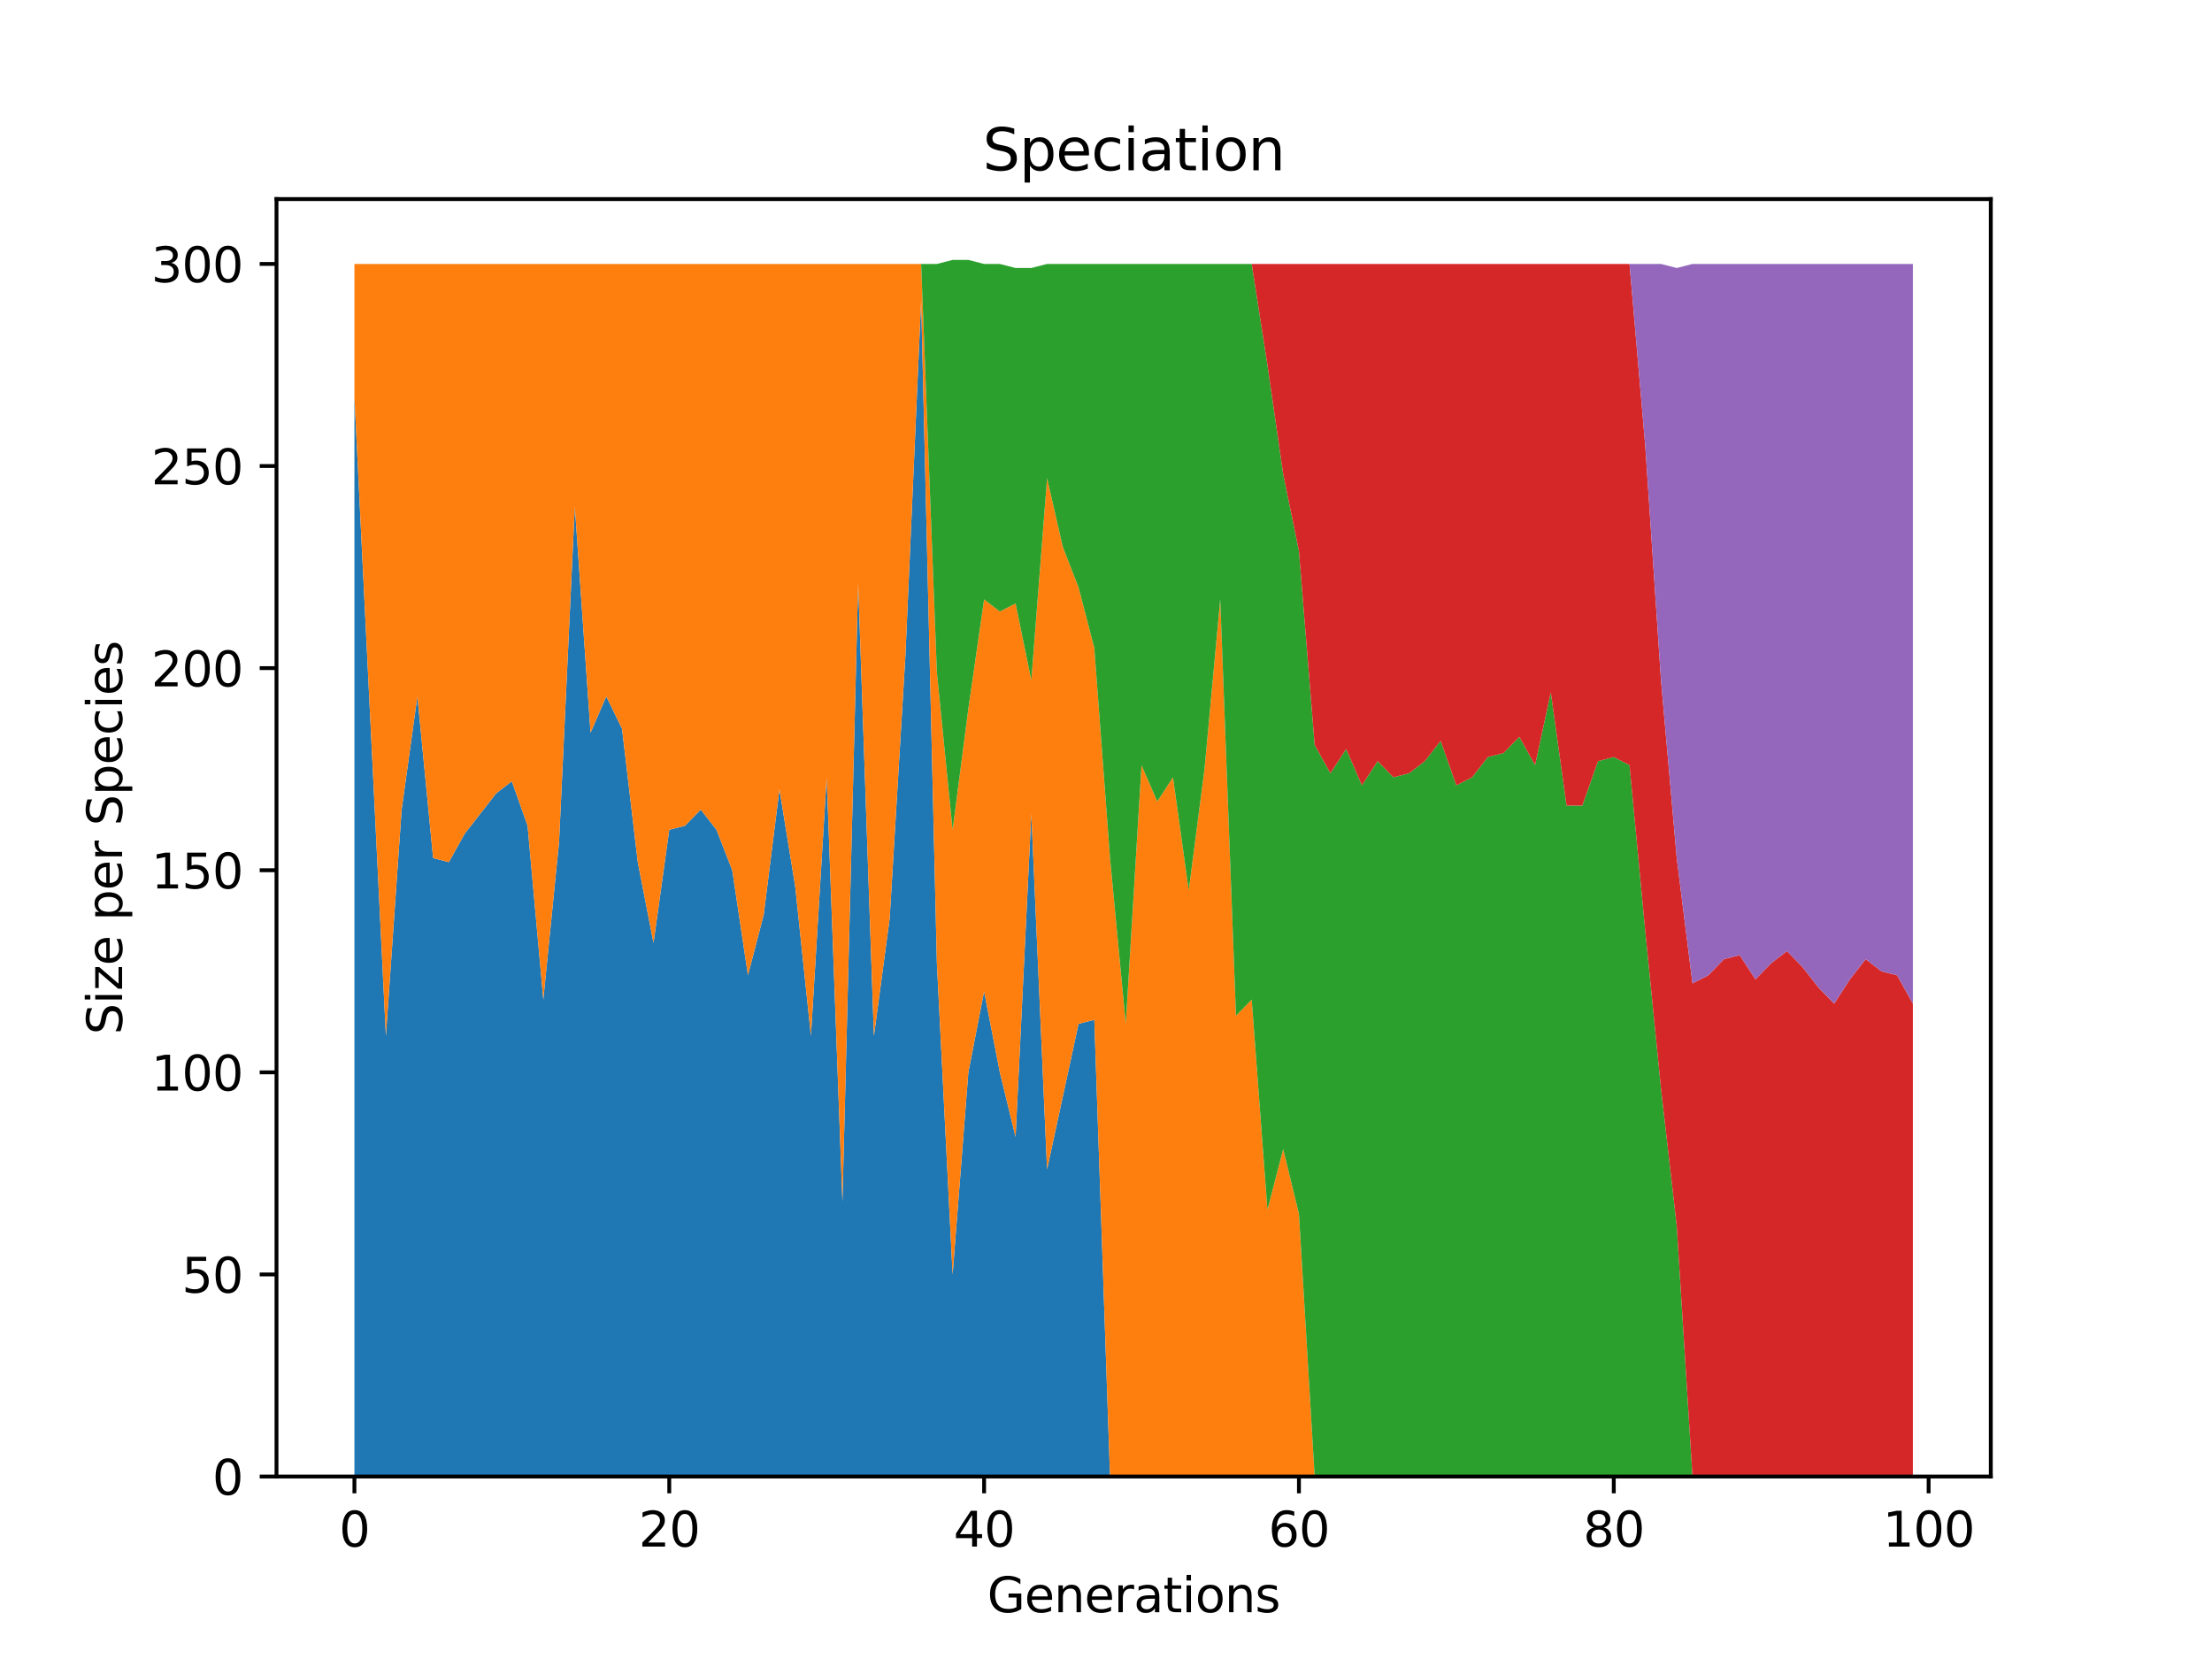 <?xml version="1.0" encoding="utf-8" standalone="no"?>
<!DOCTYPE svg PUBLIC "-//W3C//DTD SVG 1.1//EN"
  "http://www.w3.org/Graphics/SVG/1.1/DTD/svg11.dtd">
<svg xmlns:xlink="http://www.w3.org/1999/xlink" width="460.8pt" height="345.6pt" viewBox="0 0 460.8 345.6" xmlns="http://www.w3.org/2000/svg" version="1.1">
 <defs>
  <style type="text/css">*{stroke-linejoin: round; stroke-linecap: butt}</style>
 </defs>
 <g id="figure_1">
  <g id="patch_1">
   <path d="M 0 345.6 
L 460.8 345.6 
L 460.8 0 
L 0 0 
z
" style="fill: #ffffff"/>
  </g>
  <g id="axes_1">
   <g id="patch_2">
    <path d="M 57.6 307.584 
L 414.72 307.584 
L 414.72 41.472 
L 57.6 41.472 
z
" style="fill: #ffffff"/>
   </g>
   <g id="PolyCollection_1">
    <path d="M 73.833 82.772 
L 73.833 307.584 
L 77.112 307.584 
L 80.391 307.584 
L 83.671 307.584 
L 86.95 307.584 
L 90.229 307.584 
L 93.509 307.584 
L 96.788 307.584 
L 100.067 307.584 
L 103.347 307.584 
L 106.626 307.584 
L 109.905 307.584 
L 113.185 307.584 
L 116.464 307.584 
L 119.743 307.584 
L 123.023 307.584 
L 126.302 307.584 
L 129.581 307.584 
L 132.861 307.584 
L 136.14 307.584 
L 139.42 307.584 
L 142.699 307.584 
L 145.978 307.584 
L 149.258 307.584 
L 152.537 307.584 
L 155.816 307.584 
L 159.096 307.584 
L 162.375 307.584 
L 165.654 307.584 
L 168.934 307.584 
L 172.213 307.584 
L 175.492 307.584 
L 178.772 307.584 
L 182.051 307.584 
L 185.33 307.584 
L 188.61 307.584 
L 191.889 307.584 
L 195.168 307.584 
L 198.448 307.584 
L 201.727 307.584 
L 205.006 307.584 
L 208.286 307.584 
L 211.565 307.584 
L 214.844 307.584 
L 218.124 307.584 
L 221.403 307.584 
L 224.682 307.584 
L 227.962 307.584 
L 231.241 307.584 
L 234.52 307.584 
L 237.8 307.584 
L 241.079 307.584 
L 244.358 307.584 
L 247.638 307.584 
L 250.917 307.584 
L 254.196 307.584 
L 257.476 307.584 
L 260.755 307.584 
L 264.034 307.584 
L 267.314 307.584 
L 270.593 307.584 
L 273.872 307.584 
L 277.152 307.584 
L 280.431 307.584 
L 283.71 307.584 
L 286.99 307.584 
L 290.269 307.584 
L 293.548 307.584 
L 296.828 307.584 
L 300.107 307.584 
L 303.386 307.584 
L 306.666 307.584 
L 309.945 307.584 
L 313.224 307.584 
L 316.504 307.584 
L 319.783 307.584 
L 323.062 307.584 
L 326.342 307.584 
L 329.621 307.584 
L 332.9 307.584 
L 336.18 307.584 
L 339.459 307.584 
L 342.739 307.584 
L 346.018 307.584 
L 349.297 307.584 
L 352.577 307.584 
L 355.856 307.584 
L 359.135 307.584 
L 362.415 307.584 
L 365.694 307.584 
L 368.973 307.584 
L 372.253 307.584 
L 375.532 307.584 
L 378.811 307.584 
L 382.091 307.584 
L 385.37 307.584 
L 388.649 307.584 
L 391.929 307.584 
L 395.208 307.584 
L 398.487 307.584 
L 398.487 307.584 
L 398.487 307.584 
L 395.208 307.584 
L 391.929 307.584 
L 388.649 307.584 
L 385.37 307.584 
L 382.091 307.584 
L 378.811 307.584 
L 375.532 307.584 
L 372.253 307.584 
L 368.973 307.584 
L 365.694 307.584 
L 362.415 307.584 
L 359.135 307.584 
L 355.856 307.584 
L 352.577 307.584 
L 349.297 307.584 
L 346.018 307.584 
L 342.739 307.584 
L 339.459 307.584 
L 336.18 307.584 
L 332.9 307.584 
L 329.621 307.584 
L 326.342 307.584 
L 323.062 307.584 
L 319.783 307.584 
L 316.504 307.584 
L 313.224 307.584 
L 309.945 307.584 
L 306.666 307.584 
L 303.386 307.584 
L 300.107 307.584 
L 296.828 307.584 
L 293.548 307.584 
L 290.269 307.584 
L 286.99 307.584 
L 283.71 307.584 
L 280.431 307.584 
L 277.152 307.584 
L 273.872 307.584 
L 270.593 307.584 
L 267.314 307.584 
L 264.034 307.584 
L 260.755 307.584 
L 257.476 307.584 
L 254.196 307.584 
L 250.917 307.584 
L 247.638 307.584 
L 244.358 307.584 
L 241.079 307.584 
L 237.8 307.584 
L 234.52 307.584 
L 231.241 307.584 
L 227.962 212.439 
L 224.682 213.281 
L 221.403 228.437 
L 218.124 243.593 
L 214.844 169.497 
L 211.565 236.857 
L 208.286 223.385 
L 205.006 206.545 
L 201.727 223.385 
L 198.448 265.484 
L 195.168 200.651 
L 191.889 62.564 
L 188.61 136.659 
L 185.33 191.389 
L 182.051 215.807 
L 178.772 121.503 
L 175.492 250.328 
L 172.213 161.919 
L 168.934 215.807 
L 165.654 184.653 
L 162.375 164.445 
L 159.096 190.547 
L 155.816 203.177 
L 152.537 181.285 
L 149.258 172.865 
L 145.978 168.655 
L 142.699 172.023 
L 139.42 172.865 
L 136.14 196.441 
L 132.861 179.601 
L 129.581 151.815 
L 126.302 145.079 
L 123.023 152.657 
L 119.743 105.506 
L 116.464 175.391 
L 113.185 208.229 
L 109.905 172.023 
L 106.626 162.761 
L 103.347 165.287 
L 100.067 169.497 
L 96.788 173.707 
L 93.509 179.601 
L 90.229 178.759 
L 86.95 145.079 
L 83.671 168.655 
L 80.391 215.807 
L 77.112 149.289 
L 73.833 82.772 
z
" clip-path="url(#p2ee35073f6)" style="fill: #1f77b4"/>
   </g>
   <g id="PolyCollection_2">
    <path d="M 73.833 54.986 
L 73.833 82.772 
L 77.112 149.289 
L 80.391 215.807 
L 83.671 168.655 
L 86.95 145.079 
L 90.229 178.759 
L 93.509 179.601 
L 96.788 173.707 
L 100.067 169.497 
L 103.347 165.287 
L 106.626 162.761 
L 109.905 172.023 
L 113.185 208.229 
L 116.464 175.391 
L 119.743 105.506 
L 123.023 152.657 
L 126.302 145.079 
L 129.581 151.815 
L 132.861 179.601 
L 136.14 196.441 
L 139.42 172.865 
L 142.699 172.023 
L 145.978 168.655 
L 149.258 172.865 
L 152.537 181.285 
L 155.816 203.177 
L 159.096 190.547 
L 162.375 164.445 
L 165.654 184.653 
L 168.934 215.807 
L 172.213 161.919 
L 175.492 250.328 
L 178.772 121.503 
L 182.051 215.807 
L 185.33 191.389 
L 188.61 136.659 
L 191.889 62.564 
L 195.168 200.651 
L 198.448 265.484 
L 201.727 223.385 
L 205.006 206.545 
L 208.286 223.385 
L 211.565 236.857 
L 214.844 169.497 
L 218.124 243.593 
L 221.403 228.437 
L 224.682 213.281 
L 227.962 212.439 
L 231.241 307.584 
L 234.52 307.584 
L 237.8 307.584 
L 241.079 307.584 
L 244.358 307.584 
L 247.638 307.584 
L 250.917 307.584 
L 254.196 307.584 
L 257.476 307.584 
L 260.755 307.584 
L 264.034 307.584 
L 267.314 307.584 
L 270.593 307.584 
L 273.872 307.584 
L 277.152 307.584 
L 280.431 307.584 
L 283.71 307.584 
L 286.99 307.584 
L 290.269 307.584 
L 293.548 307.584 
L 296.828 307.584 
L 300.107 307.584 
L 303.386 307.584 
L 306.666 307.584 
L 309.945 307.584 
L 313.224 307.584 
L 316.504 307.584 
L 319.783 307.584 
L 323.062 307.584 
L 326.342 307.584 
L 329.621 307.584 
L 332.9 307.584 
L 336.18 307.584 
L 339.459 307.584 
L 342.739 307.584 
L 346.018 307.584 
L 349.297 307.584 
L 352.577 307.584 
L 355.856 307.584 
L 359.135 307.584 
L 362.415 307.584 
L 365.694 307.584 
L 368.973 307.584 
L 372.253 307.584 
L 375.532 307.584 
L 378.811 307.584 
L 382.091 307.584 
L 385.37 307.584 
L 388.649 307.584 
L 391.929 307.584 
L 395.208 307.584 
L 398.487 307.584 
L 398.487 307.584 
L 398.487 307.584 
L 395.208 307.584 
L 391.929 307.584 
L 388.649 307.584 
L 385.37 307.584 
L 382.091 307.584 
L 378.811 307.584 
L 375.532 307.584 
L 372.253 307.584 
L 368.973 307.584 
L 365.694 307.584 
L 362.415 307.584 
L 359.135 307.584 
L 355.856 307.584 
L 352.577 307.584 
L 349.297 307.584 
L 346.018 307.584 
L 342.739 307.584 
L 339.459 307.584 
L 336.18 307.584 
L 332.9 307.584 
L 329.621 307.584 
L 326.342 307.584 
L 323.062 307.584 
L 319.783 307.584 
L 316.504 307.584 
L 313.224 307.584 
L 309.945 307.584 
L 306.666 307.584 
L 303.386 307.584 
L 300.107 307.584 
L 296.828 307.584 
L 293.548 307.584 
L 290.269 307.584 
L 286.99 307.584 
L 283.71 307.584 
L 280.431 307.584 
L 277.152 307.584 
L 273.872 307.584 
L 270.593 252.854 
L 267.314 239.383 
L 264.034 252.012 
L 260.755 208.229 
L 257.476 211.597 
L 254.196 124.871 
L 250.917 160.235 
L 247.638 185.495 
L 244.358 161.919 
L 241.079 166.971 
L 237.8 159.393 
L 234.52 213.281 
L 231.241 178.759 
L 227.962 134.975 
L 224.682 122.345 
L 221.403 113.926 
L 218.124 99.612 
L 214.844 141.711 
L 211.565 125.713 
L 208.286 127.397 
L 205.006 124.871 
L 201.727 147.605 
L 198.448 172.865 
L 195.168 140.027 
L 191.889 54.986 
L 188.61 54.986 
L 185.33 54.986 
L 182.051 54.986 
L 178.772 54.986 
L 175.492 54.986 
L 172.213 54.986 
L 168.934 54.986 
L 165.654 54.986 
L 162.375 54.986 
L 159.096 54.986 
L 155.816 54.986 
L 152.537 54.986 
L 149.258 54.986 
L 145.978 54.986 
L 142.699 54.986 
L 139.42 54.986 
L 136.14 54.986 
L 132.861 54.986 
L 129.581 54.986 
L 126.302 54.986 
L 123.023 54.986 
L 119.743 54.986 
L 116.464 54.986 
L 113.185 54.986 
L 109.905 54.986 
L 106.626 54.986 
L 103.347 54.986 
L 100.067 54.986 
L 96.788 54.986 
L 93.509 54.986 
L 90.229 54.986 
L 86.95 54.986 
L 83.671 54.986 
L 80.391 54.986 
L 77.112 54.986 
L 73.833 54.986 
z
" clip-path="url(#p2ee35073f6)" style="fill: #ff7f0e"/>
   </g>
   <g id="PolyCollection_3">
    <path d="M 73.833 54.986 
L 73.833 54.986 
L 77.112 54.986 
L 80.391 54.986 
L 83.671 54.986 
L 86.95 54.986 
L 90.229 54.986 
L 93.509 54.986 
L 96.788 54.986 
L 100.067 54.986 
L 103.347 54.986 
L 106.626 54.986 
L 109.905 54.986 
L 113.185 54.986 
L 116.464 54.986 
L 119.743 54.986 
L 123.023 54.986 
L 126.302 54.986 
L 129.581 54.986 
L 132.861 54.986 
L 136.14 54.986 
L 139.42 54.986 
L 142.699 54.986 
L 145.978 54.986 
L 149.258 54.986 
L 152.537 54.986 
L 155.816 54.986 
L 159.096 54.986 
L 162.375 54.986 
L 165.654 54.986 
L 168.934 54.986 
L 172.213 54.986 
L 175.492 54.986 
L 178.772 54.986 
L 182.051 54.986 
L 185.33 54.986 
L 188.61 54.986 
L 191.889 54.986 
L 195.168 140.027 
L 198.448 172.865 
L 201.727 147.605 
L 205.006 124.871 
L 208.286 127.397 
L 211.565 125.713 
L 214.844 141.711 
L 218.124 99.612 
L 221.403 113.926 
L 224.682 122.345 
L 227.962 134.975 
L 231.241 178.759 
L 234.52 213.281 
L 237.8 159.393 
L 241.079 166.971 
L 244.358 161.919 
L 247.638 185.495 
L 250.917 160.235 
L 254.196 124.871 
L 257.476 211.597 
L 260.755 208.229 
L 264.034 252.012 
L 267.314 239.383 
L 270.593 252.854 
L 273.872 307.584 
L 277.152 307.584 
L 280.431 307.584 
L 283.71 307.584 
L 286.99 307.584 
L 290.269 307.584 
L 293.548 307.584 
L 296.828 307.584 
L 300.107 307.584 
L 303.386 307.584 
L 306.666 307.584 
L 309.945 307.584 
L 313.224 307.584 
L 316.504 307.584 
L 319.783 307.584 
L 323.062 307.584 
L 326.342 307.584 
L 329.621 307.584 
L 332.9 307.584 
L 336.18 307.584 
L 339.459 307.584 
L 342.739 307.584 
L 346.018 307.584 
L 349.297 307.584 
L 352.577 307.584 
L 355.856 307.584 
L 359.135 307.584 
L 362.415 307.584 
L 365.694 307.584 
L 368.973 307.584 
L 372.253 307.584 
L 375.532 307.584 
L 378.811 307.584 
L 382.091 307.584 
L 385.37 307.584 
L 388.649 307.584 
L 391.929 307.584 
L 395.208 307.584 
L 398.487 307.584 
L 398.487 307.584 
L 398.487 307.584 
L 395.208 307.584 
L 391.929 307.584 
L 388.649 307.584 
L 385.37 307.584 
L 382.091 307.584 
L 378.811 307.584 
L 375.532 307.584 
L 372.253 307.584 
L 368.973 307.584 
L 365.694 307.584 
L 362.415 307.584 
L 359.135 307.584 
L 355.856 307.584 
L 352.577 307.584 
L 349.297 255.38 
L 346.018 226.753 
L 342.739 193.915 
L 339.459 159.393 
L 336.18 157.709 
L 332.9 158.551 
L 329.621 167.813 
L 326.342 167.813 
L 323.062 144.237 
L 319.783 159.393 
L 316.504 153.499 
L 313.224 156.867 
L 309.945 157.709 
L 306.666 161.919 
L 303.386 163.603 
L 300.107 154.341 
L 296.828 158.551 
L 293.548 161.077 
L 290.269 161.919 
L 286.99 158.551 
L 283.71 163.603 
L 280.431 156.025 
L 277.152 161.077 
L 273.872 155.183 
L 270.593 114.768 
L 267.314 98.77 
L 264.034 76.036 
L 260.755 54.986 
L 257.476 54.986 
L 254.196 54.986 
L 250.917 54.986 
L 247.638 54.986 
L 244.358 54.986 
L 241.079 54.986 
L 237.8 54.986 
L 234.52 54.986 
L 231.241 54.986 
L 227.962 54.986 
L 224.682 54.986 
L 221.403 54.986 
L 218.124 54.986 
L 214.844 55.828 
L 211.565 55.828 
L 208.286 54.986 
L 205.006 54.986 
L 201.727 54.144 
L 198.448 54.144 
L 195.168 54.986 
L 191.889 54.986 
L 188.61 54.986 
L 185.33 54.986 
L 182.051 54.986 
L 178.772 54.986 
L 175.492 54.986 
L 172.213 54.986 
L 168.934 54.986 
L 165.654 54.986 
L 162.375 54.986 
L 159.096 54.986 
L 155.816 54.986 
L 152.537 54.986 
L 149.258 54.986 
L 145.978 54.986 
L 142.699 54.986 
L 139.42 54.986 
L 136.14 54.986 
L 132.861 54.986 
L 129.581 54.986 
L 126.302 54.986 
L 123.023 54.986 
L 119.743 54.986 
L 116.464 54.986 
L 113.185 54.986 
L 109.905 54.986 
L 106.626 54.986 
L 103.347 54.986 
L 100.067 54.986 
L 96.788 54.986 
L 93.509 54.986 
L 90.229 54.986 
L 86.95 54.986 
L 83.671 54.986 
L 80.391 54.986 
L 77.112 54.986 
L 73.833 54.986 
z
" clip-path="url(#p2ee35073f6)" style="fill: #2ca02c"/>
   </g>
   <g id="PolyCollection_4">
    <path d="M 73.833 54.986 
L 73.833 54.986 
L 77.112 54.986 
L 80.391 54.986 
L 83.671 54.986 
L 86.95 54.986 
L 90.229 54.986 
L 93.509 54.986 
L 96.788 54.986 
L 100.067 54.986 
L 103.347 54.986 
L 106.626 54.986 
L 109.905 54.986 
L 113.185 54.986 
L 116.464 54.986 
L 119.743 54.986 
L 123.023 54.986 
L 126.302 54.986 
L 129.581 54.986 
L 132.861 54.986 
L 136.14 54.986 
L 139.42 54.986 
L 142.699 54.986 
L 145.978 54.986 
L 149.258 54.986 
L 152.537 54.986 
L 155.816 54.986 
L 159.096 54.986 
L 162.375 54.986 
L 165.654 54.986 
L 168.934 54.986 
L 172.213 54.986 
L 175.492 54.986 
L 178.772 54.986 
L 182.051 54.986 
L 185.33 54.986 
L 188.61 54.986 
L 191.889 54.986 
L 195.168 54.986 
L 198.448 54.144 
L 201.727 54.144 
L 205.006 54.986 
L 208.286 54.986 
L 211.565 55.828 
L 214.844 55.828 
L 218.124 54.986 
L 221.403 54.986 
L 224.682 54.986 
L 227.962 54.986 
L 231.241 54.986 
L 234.52 54.986 
L 237.8 54.986 
L 241.079 54.986 
L 244.358 54.986 
L 247.638 54.986 
L 250.917 54.986 
L 254.196 54.986 
L 257.476 54.986 
L 260.755 54.986 
L 264.034 76.036 
L 267.314 98.77 
L 270.593 114.768 
L 273.872 155.183 
L 277.152 161.077 
L 280.431 156.025 
L 283.71 163.603 
L 286.99 158.551 
L 290.269 161.919 
L 293.548 161.077 
L 296.828 158.551 
L 300.107 154.341 
L 303.386 163.603 
L 306.666 161.919 
L 309.945 157.709 
L 313.224 156.867 
L 316.504 153.499 
L 319.783 159.393 
L 323.062 144.237 
L 326.342 167.813 
L 329.621 167.813 
L 332.9 158.551 
L 336.18 157.709 
L 339.459 159.393 
L 342.739 193.915 
L 346.018 226.753 
L 349.297 255.38 
L 352.577 307.584 
L 355.856 307.584 
L 359.135 307.584 
L 362.415 307.584 
L 365.694 307.584 
L 368.973 307.584 
L 372.253 307.584 
L 375.532 307.584 
L 378.811 307.584 
L 382.091 307.584 
L 385.37 307.584 
L 388.649 307.584 
L 391.929 307.584 
L 395.208 307.584 
L 398.487 307.584 
L 398.487 209.071 
L 398.487 209.071 
L 395.208 203.177 
L 391.929 202.335 
L 388.649 199.809 
L 385.37 204.019 
L 382.091 209.071 
L 378.811 205.703 
L 375.532 201.493 
L 372.253 198.125 
L 368.973 200.651 
L 365.694 204.019 
L 362.415 198.967 
L 359.135 199.809 
L 355.856 203.177 
L 352.577 204.861 
L 349.297 178.759 
L 346.018 141.711 
L 342.739 92.876 
L 339.459 54.986 
L 336.18 54.986 
L 332.9 54.986 
L 329.621 54.986 
L 326.342 54.986 
L 323.062 54.986 
L 319.783 54.986 
L 316.504 54.986 
L 313.224 54.986 
L 309.945 54.986 
L 306.666 54.986 
L 303.386 54.986 
L 300.107 54.986 
L 296.828 54.986 
L 293.548 54.986 
L 290.269 54.986 
L 286.99 54.986 
L 283.71 54.986 
L 280.431 54.986 
L 277.152 54.986 
L 273.872 54.986 
L 270.593 54.986 
L 267.314 54.986 
L 264.034 54.986 
L 260.755 54.986 
L 257.476 54.986 
L 254.196 54.986 
L 250.917 54.986 
L 247.638 54.986 
L 244.358 54.986 
L 241.079 54.986 
L 237.8 54.986 
L 234.52 54.986 
L 231.241 54.986 
L 227.962 54.986 
L 224.682 54.986 
L 221.403 54.986 
L 218.124 54.986 
L 214.844 55.828 
L 211.565 55.828 
L 208.286 54.986 
L 205.006 54.986 
L 201.727 54.144 
L 198.448 54.144 
L 195.168 54.986 
L 191.889 54.986 
L 188.61 54.986 
L 185.33 54.986 
L 182.051 54.986 
L 178.772 54.986 
L 175.492 54.986 
L 172.213 54.986 
L 168.934 54.986 
L 165.654 54.986 
L 162.375 54.986 
L 159.096 54.986 
L 155.816 54.986 
L 152.537 54.986 
L 149.258 54.986 
L 145.978 54.986 
L 142.699 54.986 
L 139.42 54.986 
L 136.14 54.986 
L 132.861 54.986 
L 129.581 54.986 
L 126.302 54.986 
L 123.023 54.986 
L 119.743 54.986 
L 116.464 54.986 
L 113.185 54.986 
L 109.905 54.986 
L 106.626 54.986 
L 103.347 54.986 
L 100.067 54.986 
L 96.788 54.986 
L 93.509 54.986 
L 90.229 54.986 
L 86.95 54.986 
L 83.671 54.986 
L 80.391 54.986 
L 77.112 54.986 
L 73.833 54.986 
z
" clip-path="url(#p2ee35073f6)" style="fill: #d62728"/>
   </g>
   <g id="PolyCollection_5">
    <path d="M 73.833 54.986 
L 73.833 54.986 
L 77.112 54.986 
L 80.391 54.986 
L 83.671 54.986 
L 86.95 54.986 
L 90.229 54.986 
L 93.509 54.986 
L 96.788 54.986 
L 100.067 54.986 
L 103.347 54.986 
L 106.626 54.986 
L 109.905 54.986 
L 113.185 54.986 
L 116.464 54.986 
L 119.743 54.986 
L 123.023 54.986 
L 126.302 54.986 
L 129.581 54.986 
L 132.861 54.986 
L 136.14 54.986 
L 139.42 54.986 
L 142.699 54.986 
L 145.978 54.986 
L 149.258 54.986 
L 152.537 54.986 
L 155.816 54.986 
L 159.096 54.986 
L 162.375 54.986 
L 165.654 54.986 
L 168.934 54.986 
L 172.213 54.986 
L 175.492 54.986 
L 178.772 54.986 
L 182.051 54.986 
L 185.33 54.986 
L 188.61 54.986 
L 191.889 54.986 
L 195.168 54.986 
L 198.448 54.144 
L 201.727 54.144 
L 205.006 54.986 
L 208.286 54.986 
L 211.565 55.828 
L 214.844 55.828 
L 218.124 54.986 
L 221.403 54.986 
L 224.682 54.986 
L 227.962 54.986 
L 231.241 54.986 
L 234.52 54.986 
L 237.8 54.986 
L 241.079 54.986 
L 244.358 54.986 
L 247.638 54.986 
L 250.917 54.986 
L 254.196 54.986 
L 257.476 54.986 
L 260.755 54.986 
L 264.034 54.986 
L 267.314 54.986 
L 270.593 54.986 
L 273.872 54.986 
L 277.152 54.986 
L 280.431 54.986 
L 283.71 54.986 
L 286.99 54.986 
L 290.269 54.986 
L 293.548 54.986 
L 296.828 54.986 
L 300.107 54.986 
L 303.386 54.986 
L 306.666 54.986 
L 309.945 54.986 
L 313.224 54.986 
L 316.504 54.986 
L 319.783 54.986 
L 323.062 54.986 
L 326.342 54.986 
L 329.621 54.986 
L 332.9 54.986 
L 336.18 54.986 
L 339.459 54.986 
L 342.739 92.876 
L 346.018 141.711 
L 349.297 178.759 
L 352.577 204.861 
L 355.856 203.177 
L 359.135 199.809 
L 362.415 198.967 
L 365.694 204.019 
L 368.973 200.651 
L 372.253 198.125 
L 375.532 201.493 
L 378.811 205.703 
L 382.091 209.071 
L 385.37 204.019 
L 388.649 199.809 
L 391.929 202.335 
L 395.208 203.177 
L 398.487 209.071 
L 398.487 54.986 
L 398.487 54.986 
L 395.208 54.986 
L 391.929 54.986 
L 388.649 54.986 
L 385.37 54.986 
L 382.091 54.986 
L 378.811 54.986 
L 375.532 54.986 
L 372.253 54.986 
L 368.973 54.986 
L 365.694 54.986 
L 362.415 54.986 
L 359.135 54.986 
L 355.856 54.986 
L 352.577 54.986 
L 349.297 55.828 
L 346.018 54.986 
L 342.739 54.986 
L 339.459 54.986 
L 336.18 54.986 
L 332.9 54.986 
L 329.621 54.986 
L 326.342 54.986 
L 323.062 54.986 
L 319.783 54.986 
L 316.504 54.986 
L 313.224 54.986 
L 309.945 54.986 
L 306.666 54.986 
L 303.386 54.986 
L 300.107 54.986 
L 296.828 54.986 
L 293.548 54.986 
L 290.269 54.986 
L 286.99 54.986 
L 283.71 54.986 
L 280.431 54.986 
L 277.152 54.986 
L 273.872 54.986 
L 270.593 54.986 
L 267.314 54.986 
L 264.034 54.986 
L 260.755 54.986 
L 257.476 54.986 
L 254.196 54.986 
L 250.917 54.986 
L 247.638 54.986 
L 244.358 54.986 
L 241.079 54.986 
L 237.8 54.986 
L 234.52 54.986 
L 231.241 54.986 
L 227.962 54.986 
L 224.682 54.986 
L 221.403 54.986 
L 218.124 54.986 
L 214.844 55.828 
L 211.565 55.828 
L 208.286 54.986 
L 205.006 54.986 
L 201.727 54.144 
L 198.448 54.144 
L 195.168 54.986 
L 191.889 54.986 
L 188.61 54.986 
L 185.33 54.986 
L 182.051 54.986 
L 178.772 54.986 
L 175.492 54.986 
L 172.213 54.986 
L 168.934 54.986 
L 165.654 54.986 
L 162.375 54.986 
L 159.096 54.986 
L 155.816 54.986 
L 152.537 54.986 
L 149.258 54.986 
L 145.978 54.986 
L 142.699 54.986 
L 139.42 54.986 
L 136.14 54.986 
L 132.861 54.986 
L 129.581 54.986 
L 126.302 54.986 
L 123.023 54.986 
L 119.743 54.986 
L 116.464 54.986 
L 113.185 54.986 
L 109.905 54.986 
L 106.626 54.986 
L 103.347 54.986 
L 100.067 54.986 
L 96.788 54.986 
L 93.509 54.986 
L 90.229 54.986 
L 86.95 54.986 
L 83.671 54.986 
L 80.391 54.986 
L 77.112 54.986 
L 73.833 54.986 
z
" clip-path="url(#p2ee35073f6)" style="fill: #9467bd"/>
   </g>
   <g id="matplotlib.axis_1">
    <g id="xtick_1">
     <g id="line2d_1">
      <defs>
       <path id="me65adecdd1" d="M 0 0 
L 0 3.5 
" style="stroke: #000000; stroke-width: 0.8"/>
      </defs>
      <g>
       <use xlink:href="#me65adecdd1" x="73.833" y="307.584" style="stroke: #000000; stroke-width: 0.8"/>
      </g>
     </g>
     <g id="text_1">
      <!-- 0 -->
      <g transform="translate(70.651 322.182)scale(0.1 -0.1)">
       <defs>
        <path id="DejaVuSans-30" d="M 2034 4250 
Q 1547 4250 1301 3770 
Q 1056 3291 1056 2328 
Q 1056 1369 1301 889 
Q 1547 409 2034 409 
Q 2525 409 2770 889 
Q 3016 1369 3016 2328 
Q 3016 3291 2770 3770 
Q 2525 4250 2034 4250 
z
M 2034 4750 
Q 2819 4750 3233 4129 
Q 3647 3509 3647 2328 
Q 3647 1150 3233 529 
Q 2819 -91 2034 -91 
Q 1250 -91 836 529 
Q 422 1150 422 2328 
Q 422 3509 836 4129 
Q 1250 4750 2034 4750 
z
" transform="scale(0.016)"/>
       </defs>
       <use xlink:href="#DejaVuSans-30"/>
      </g>
     </g>
    </g>
    <g id="xtick_2">
     <g id="line2d_2">
      <g>
       <use xlink:href="#me65adecdd1" x="139.42" y="307.584" style="stroke: #000000; stroke-width: 0.8"/>
      </g>
     </g>
     <g id="text_2">
      <!-- 20 -->
      <g transform="translate(133.057 322.182)scale(0.1 -0.1)">
       <defs>
        <path id="DejaVuSans-32" d="M 1228 531 
L 3431 531 
L 3431 0 
L 469 0 
L 469 531 
Q 828 903 1448 1529 
Q 2069 2156 2228 2338 
Q 2531 2678 2651 2914 
Q 2772 3150 2772 3378 
Q 2772 3750 2511 3984 
Q 2250 4219 1831 4219 
Q 1534 4219 1204 4116 
Q 875 4013 500 3803 
L 500 4441 
Q 881 4594 1212 4672 
Q 1544 4750 1819 4750 
Q 2544 4750 2975 4387 
Q 3406 4025 3406 3419 
Q 3406 3131 3298 2873 
Q 3191 2616 2906 2266 
Q 2828 2175 2409 1742 
Q 1991 1309 1228 531 
z
" transform="scale(0.016)"/>
       </defs>
       <use xlink:href="#DejaVuSans-32"/>
       <use xlink:href="#DejaVuSans-30" x="63.623"/>
      </g>
     </g>
    </g>
    <g id="xtick_3">
     <g id="line2d_3">
      <g>
       <use xlink:href="#me65adecdd1" x="205.006" y="307.584" style="stroke: #000000; stroke-width: 0.8"/>
      </g>
     </g>
     <g id="text_3">
      <!-- 40 -->
      <g transform="translate(198.644 322.182)scale(0.1 -0.1)">
       <defs>
        <path id="DejaVuSans-34" d="M 2419 4116 
L 825 1625 
L 2419 1625 
L 2419 4116 
z
M 2253 4666 
L 3047 4666 
L 3047 1625 
L 3713 1625 
L 3713 1100 
L 3047 1100 
L 3047 0 
L 2419 0 
L 2419 1100 
L 313 1100 
L 313 1709 
L 2253 4666 
z
" transform="scale(0.016)"/>
       </defs>
       <use xlink:href="#DejaVuSans-34"/>
       <use xlink:href="#DejaVuSans-30" x="63.623"/>
      </g>
     </g>
    </g>
    <g id="xtick_4">
     <g id="line2d_4">
      <g>
       <use xlink:href="#me65adecdd1" x="270.593" y="307.584" style="stroke: #000000; stroke-width: 0.8"/>
      </g>
     </g>
     <g id="text_4">
      <!-- 60 -->
      <g transform="translate(264.231 322.182)scale(0.1 -0.1)">
       <defs>
        <path id="DejaVuSans-36" d="M 2113 2584 
Q 1688 2584 1439 2293 
Q 1191 2003 1191 1497 
Q 1191 994 1439 701 
Q 1688 409 2113 409 
Q 2538 409 2786 701 
Q 3034 994 3034 1497 
Q 3034 2003 2786 2293 
Q 2538 2584 2113 2584 
z
M 3366 4563 
L 3366 3988 
Q 3128 4100 2886 4159 
Q 2644 4219 2406 4219 
Q 1781 4219 1451 3797 
Q 1122 3375 1075 2522 
Q 1259 2794 1537 2939 
Q 1816 3084 2150 3084 
Q 2853 3084 3261 2657 
Q 3669 2231 3669 1497 
Q 3669 778 3244 343 
Q 2819 -91 2113 -91 
Q 1303 -91 875 529 
Q 447 1150 447 2328 
Q 447 3434 972 4092 
Q 1497 4750 2381 4750 
Q 2619 4750 2861 4703 
Q 3103 4656 3366 4563 
z
" transform="scale(0.016)"/>
       </defs>
       <use xlink:href="#DejaVuSans-36"/>
       <use xlink:href="#DejaVuSans-30" x="63.623"/>
      </g>
     </g>
    </g>
    <g id="xtick_5">
     <g id="line2d_5">
      <g>
       <use xlink:href="#me65adecdd1" x="336.18" y="307.584" style="stroke: #000000; stroke-width: 0.8"/>
      </g>
     </g>
     <g id="text_5">
      <!-- 80 -->
      <g transform="translate(329.817 322.182)scale(0.1 -0.1)">
       <defs>
        <path id="DejaVuSans-38" d="M 2034 2216 
Q 1584 2216 1326 1975 
Q 1069 1734 1069 1313 
Q 1069 891 1326 650 
Q 1584 409 2034 409 
Q 2484 409 2743 651 
Q 3003 894 3003 1313 
Q 3003 1734 2745 1975 
Q 2488 2216 2034 2216 
z
M 1403 2484 
Q 997 2584 770 2862 
Q 544 3141 544 3541 
Q 544 4100 942 4425 
Q 1341 4750 2034 4750 
Q 2731 4750 3128 4425 
Q 3525 4100 3525 3541 
Q 3525 3141 3298 2862 
Q 3072 2584 2669 2484 
Q 3125 2378 3379 2068 
Q 3634 1759 3634 1313 
Q 3634 634 3220 271 
Q 2806 -91 2034 -91 
Q 1263 -91 848 271 
Q 434 634 434 1313 
Q 434 1759 690 2068 
Q 947 2378 1403 2484 
z
M 1172 3481 
Q 1172 3119 1398 2916 
Q 1625 2713 2034 2713 
Q 2441 2713 2670 2916 
Q 2900 3119 2900 3481 
Q 2900 3844 2670 4047 
Q 2441 4250 2034 4250 
Q 1625 4250 1398 4047 
Q 1172 3844 1172 3481 
z
" transform="scale(0.016)"/>
       </defs>
       <use xlink:href="#DejaVuSans-38"/>
       <use xlink:href="#DejaVuSans-30" x="63.623"/>
      </g>
     </g>
    </g>
    <g id="xtick_6">
     <g id="line2d_6">
      <g>
       <use xlink:href="#me65adecdd1" x="401.767" y="307.584" style="stroke: #000000; stroke-width: 0.8"/>
      </g>
     </g>
     <g id="text_6">
      <!-- 100 -->
      <g transform="translate(392.223 322.182)scale(0.1 -0.1)">
       <defs>
        <path id="DejaVuSans-31" d="M 794 531 
L 1825 531 
L 1825 4091 
L 703 3866 
L 703 4441 
L 1819 4666 
L 2450 4666 
L 2450 531 
L 3481 531 
L 3481 0 
L 794 0 
L 794 531 
z
" transform="scale(0.016)"/>
       </defs>
       <use xlink:href="#DejaVuSans-31"/>
       <use xlink:href="#DejaVuSans-30" x="63.623"/>
       <use xlink:href="#DejaVuSans-30" x="127.246"/>
      </g>
     </g>
    </g>
    <g id="text_7">
     <!-- Generations -->
     <g transform="translate(205.662 335.861)scale(0.1 -0.1)">
      <defs>
       <path id="DejaVuSans-47" d="M 3809 666 
L 3809 1919 
L 2778 1919 
L 2778 2438 
L 4434 2438 
L 4434 434 
Q 4069 175 3628 42 
Q 3188 -91 2688 -91 
Q 1594 -91 976 548 
Q 359 1188 359 2328 
Q 359 3472 976 4111 
Q 1594 4750 2688 4750 
Q 3144 4750 3555 4637 
Q 3966 4525 4313 4306 
L 4313 3634 
Q 3963 3931 3569 4081 
Q 3175 4231 2741 4231 
Q 1884 4231 1454 3753 
Q 1025 3275 1025 2328 
Q 1025 1384 1454 906 
Q 1884 428 2741 428 
Q 3075 428 3337 486 
Q 3600 544 3809 666 
z
" transform="scale(0.016)"/>
       <path id="DejaVuSans-65" d="M 3597 1894 
L 3597 1613 
L 953 1613 
Q 991 1019 1311 708 
Q 1631 397 2203 397 
Q 2534 397 2845 478 
Q 3156 559 3463 722 
L 3463 178 
Q 3153 47 2828 -22 
Q 2503 -91 2169 -91 
Q 1331 -91 842 396 
Q 353 884 353 1716 
Q 353 2575 817 3079 
Q 1281 3584 2069 3584 
Q 2775 3584 3186 3129 
Q 3597 2675 3597 1894 
z
M 3022 2063 
Q 3016 2534 2758 2815 
Q 2500 3097 2075 3097 
Q 1594 3097 1305 2825 
Q 1016 2553 972 2059 
L 3022 2063 
z
" transform="scale(0.016)"/>
       <path id="DejaVuSans-6e" d="M 3513 2113 
L 3513 0 
L 2938 0 
L 2938 2094 
Q 2938 2591 2744 2837 
Q 2550 3084 2163 3084 
Q 1697 3084 1428 2787 
Q 1159 2491 1159 1978 
L 1159 0 
L 581 0 
L 581 3500 
L 1159 3500 
L 1159 2956 
Q 1366 3272 1645 3428 
Q 1925 3584 2291 3584 
Q 2894 3584 3203 3211 
Q 3513 2838 3513 2113 
z
" transform="scale(0.016)"/>
       <path id="DejaVuSans-72" d="M 2631 2963 
Q 2534 3019 2420 3045 
Q 2306 3072 2169 3072 
Q 1681 3072 1420 2755 
Q 1159 2438 1159 1844 
L 1159 0 
L 581 0 
L 581 3500 
L 1159 3500 
L 1159 2956 
Q 1341 3275 1631 3429 
Q 1922 3584 2338 3584 
Q 2397 3584 2469 3576 
Q 2541 3569 2628 3553 
L 2631 2963 
z
" transform="scale(0.016)"/>
       <path id="DejaVuSans-61" d="M 2194 1759 
Q 1497 1759 1228 1600 
Q 959 1441 959 1056 
Q 959 750 1161 570 
Q 1363 391 1709 391 
Q 2188 391 2477 730 
Q 2766 1069 2766 1631 
L 2766 1759 
L 2194 1759 
z
M 3341 1997 
L 3341 0 
L 2766 0 
L 2766 531 
Q 2569 213 2275 61 
Q 1981 -91 1556 -91 
Q 1019 -91 701 211 
Q 384 513 384 1019 
Q 384 1609 779 1909 
Q 1175 2209 1959 2209 
L 2766 2209 
L 2766 2266 
Q 2766 2663 2505 2880 
Q 2244 3097 1772 3097 
Q 1472 3097 1187 3025 
Q 903 2953 641 2809 
L 641 3341 
Q 956 3463 1253 3523 
Q 1550 3584 1831 3584 
Q 2591 3584 2966 3190 
Q 3341 2797 3341 1997 
z
" transform="scale(0.016)"/>
       <path id="DejaVuSans-74" d="M 1172 4494 
L 1172 3500 
L 2356 3500 
L 2356 3053 
L 1172 3053 
L 1172 1153 
Q 1172 725 1289 603 
Q 1406 481 1766 481 
L 2356 481 
L 2356 0 
L 1766 0 
Q 1100 0 847 248 
Q 594 497 594 1153 
L 594 3053 
L 172 3053 
L 172 3500 
L 594 3500 
L 594 4494 
L 1172 4494 
z
" transform="scale(0.016)"/>
       <path id="DejaVuSans-69" d="M 603 3500 
L 1178 3500 
L 1178 0 
L 603 0 
L 603 3500 
z
M 603 4863 
L 1178 4863 
L 1178 4134 
L 603 4134 
L 603 4863 
z
" transform="scale(0.016)"/>
       <path id="DejaVuSans-6f" d="M 1959 3097 
Q 1497 3097 1228 2736 
Q 959 2375 959 1747 
Q 959 1119 1226 758 
Q 1494 397 1959 397 
Q 2419 397 2687 759 
Q 2956 1122 2956 1747 
Q 2956 2369 2687 2733 
Q 2419 3097 1959 3097 
z
M 1959 3584 
Q 2709 3584 3137 3096 
Q 3566 2609 3566 1747 
Q 3566 888 3137 398 
Q 2709 -91 1959 -91 
Q 1206 -91 779 398 
Q 353 888 353 1747 
Q 353 2609 779 3096 
Q 1206 3584 1959 3584 
z
" transform="scale(0.016)"/>
       <path id="DejaVuSans-73" d="M 2834 3397 
L 2834 2853 
Q 2591 2978 2328 3040 
Q 2066 3103 1784 3103 
Q 1356 3103 1142 2972 
Q 928 2841 928 2578 
Q 928 2378 1081 2264 
Q 1234 2150 1697 2047 
L 1894 2003 
Q 2506 1872 2764 1633 
Q 3022 1394 3022 966 
Q 3022 478 2636 193 
Q 2250 -91 1575 -91 
Q 1294 -91 989 -36 
Q 684 19 347 128 
L 347 722 
Q 666 556 975 473 
Q 1284 391 1588 391 
Q 1994 391 2212 530 
Q 2431 669 2431 922 
Q 2431 1156 2273 1281 
Q 2116 1406 1581 1522 
L 1381 1569 
Q 847 1681 609 1914 
Q 372 2147 372 2553 
Q 372 3047 722 3315 
Q 1072 3584 1716 3584 
Q 2034 3584 2315 3537 
Q 2597 3491 2834 3397 
z
" transform="scale(0.016)"/>
      </defs>
      <use xlink:href="#DejaVuSans-47"/>
      <use xlink:href="#DejaVuSans-65" x="77.49"/>
      <use xlink:href="#DejaVuSans-6e" x="139.014"/>
      <use xlink:href="#DejaVuSans-65" x="202.393"/>
      <use xlink:href="#DejaVuSans-72" x="263.916"/>
      <use xlink:href="#DejaVuSans-61" x="305.029"/>
      <use xlink:href="#DejaVuSans-74" x="366.309"/>
      <use xlink:href="#DejaVuSans-69" x="405.518"/>
      <use xlink:href="#DejaVuSans-6f" x="433.301"/>
      <use xlink:href="#DejaVuSans-6e" x="494.482"/>
      <use xlink:href="#DejaVuSans-73" x="557.861"/>
     </g>
    </g>
   </g>
   <g id="matplotlib.axis_2">
    <g id="ytick_1">
     <g id="line2d_7">
      <defs>
       <path id="m490179427e" d="M 0 0 
L -3.5 0 
" style="stroke: #000000; stroke-width: 0.8"/>
      </defs>
      <g>
       <use xlink:href="#m490179427e" x="57.6" y="307.584" style="stroke: #000000; stroke-width: 0.8"/>
      </g>
     </g>
     <g id="text_8">
      <!-- 0 -->
      <g transform="translate(44.237 311.383)scale(0.1 -0.1)">
       <use xlink:href="#DejaVuSans-30"/>
      </g>
     </g>
    </g>
    <g id="ytick_2">
     <g id="line2d_8">
      <g>
       <use xlink:href="#m490179427e" x="57.6" y="265.484" style="stroke: #000000; stroke-width: 0.8"/>
      </g>
     </g>
     <g id="text_9">
      <!-- 50 -->
      <g transform="translate(37.875 269.284)scale(0.1 -0.1)">
       <defs>
        <path id="DejaVuSans-35" d="M 691 4666 
L 3169 4666 
L 3169 4134 
L 1269 4134 
L 1269 2991 
Q 1406 3038 1543 3061 
Q 1681 3084 1819 3084 
Q 2600 3084 3056 2656 
Q 3513 2228 3513 1497 
Q 3513 744 3044 326 
Q 2575 -91 1722 -91 
Q 1428 -91 1123 -41 
Q 819 9 494 109 
L 494 744 
Q 775 591 1075 516 
Q 1375 441 1709 441 
Q 2250 441 2565 725 
Q 2881 1009 2881 1497 
Q 2881 1984 2565 2268 
Q 2250 2553 1709 2553 
Q 1456 2553 1204 2497 
Q 953 2441 691 2322 
L 691 4666 
z
" transform="scale(0.016)"/>
       </defs>
       <use xlink:href="#DejaVuSans-35"/>
       <use xlink:href="#DejaVuSans-30" x="63.623"/>
      </g>
     </g>
    </g>
    <g id="ytick_3">
     <g id="line2d_9">
      <g>
       <use xlink:href="#m490179427e" x="57.6" y="223.385" style="stroke: #000000; stroke-width: 0.8"/>
      </g>
     </g>
     <g id="text_10">
      <!-- 100 -->
      <g transform="translate(31.512 227.184)scale(0.1 -0.1)">
       <use xlink:href="#DejaVuSans-31"/>
       <use xlink:href="#DejaVuSans-30" x="63.623"/>
       <use xlink:href="#DejaVuSans-30" x="127.246"/>
      </g>
     </g>
    </g>
    <g id="ytick_4">
     <g id="line2d_10">
      <g>
       <use xlink:href="#m490179427e" x="57.6" y="181.285" style="stroke: #000000; stroke-width: 0.8"/>
      </g>
     </g>
     <g id="text_11">
      <!-- 150 -->
      <g transform="translate(31.512 185.084)scale(0.1 -0.1)">
       <use xlink:href="#DejaVuSans-31"/>
       <use xlink:href="#DejaVuSans-35" x="63.623"/>
       <use xlink:href="#DejaVuSans-30" x="127.246"/>
      </g>
     </g>
    </g>
    <g id="ytick_5">
     <g id="line2d_11">
      <g>
       <use xlink:href="#m490179427e" x="57.6" y="139.185" style="stroke: #000000; stroke-width: 0.8"/>
      </g>
     </g>
     <g id="text_12">
      <!-- 200 -->
      <g transform="translate(31.512 142.985)scale(0.1 -0.1)">
       <use xlink:href="#DejaVuSans-32"/>
       <use xlink:href="#DejaVuSans-30" x="63.623"/>
       <use xlink:href="#DejaVuSans-30" x="127.246"/>
      </g>
     </g>
    </g>
    <g id="ytick_6">
     <g id="line2d_12">
      <g>
       <use xlink:href="#m490179427e" x="57.6" y="97.086" style="stroke: #000000; stroke-width: 0.8"/>
      </g>
     </g>
     <g id="text_13">
      <!-- 250 -->
      <g transform="translate(31.512 100.885)scale(0.1 -0.1)">
       <use xlink:href="#DejaVuSans-32"/>
       <use xlink:href="#DejaVuSans-35" x="63.623"/>
       <use xlink:href="#DejaVuSans-30" x="127.246"/>
      </g>
     </g>
    </g>
    <g id="ytick_7">
     <g id="line2d_13">
      <g>
       <use xlink:href="#m490179427e" x="57.6" y="54.986" style="stroke: #000000; stroke-width: 0.8"/>
      </g>
     </g>
     <g id="text_14">
      <!-- 300 -->
      <g transform="translate(31.512 58.785)scale(0.1 -0.1)">
       <defs>
        <path id="DejaVuSans-33" d="M 2597 2516 
Q 3050 2419 3304 2112 
Q 3559 1806 3559 1356 
Q 3559 666 3084 287 
Q 2609 -91 1734 -91 
Q 1441 -91 1130 -33 
Q 819 25 488 141 
L 488 750 
Q 750 597 1062 519 
Q 1375 441 1716 441 
Q 2309 441 2620 675 
Q 2931 909 2931 1356 
Q 2931 1769 2642 2001 
Q 2353 2234 1838 2234 
L 1294 2234 
L 1294 2753 
L 1863 2753 
Q 2328 2753 2575 2939 
Q 2822 3125 2822 3475 
Q 2822 3834 2567 4026 
Q 2313 4219 1838 4219 
Q 1578 4219 1281 4162 
Q 984 4106 628 3988 
L 628 4550 
Q 988 4650 1302 4700 
Q 1616 4750 1894 4750 
Q 2613 4750 3031 4423 
Q 3450 4097 3450 3541 
Q 3450 3153 3228 2886 
Q 3006 2619 2597 2516 
z
" transform="scale(0.016)"/>
       </defs>
       <use xlink:href="#DejaVuSans-33"/>
       <use xlink:href="#DejaVuSans-30" x="63.623"/>
       <use xlink:href="#DejaVuSans-30" x="127.246"/>
      </g>
     </g>
    </g>
    <g id="text_15">
     <!-- Size per Species -->
     <g transform="translate(25.433 215.521)rotate(-90)scale(0.1 -0.1)">
      <defs>
       <path id="DejaVuSans-53" d="M 3425 4513 
L 3425 3897 
Q 3066 4069 2747 4153 
Q 2428 4238 2131 4238 
Q 1616 4238 1336 4038 
Q 1056 3838 1056 3469 
Q 1056 3159 1242 3001 
Q 1428 2844 1947 2747 
L 2328 2669 
Q 3034 2534 3370 2195 
Q 3706 1856 3706 1288 
Q 3706 609 3251 259 
Q 2797 -91 1919 -91 
Q 1588 -91 1214 -16 
Q 841 59 441 206 
L 441 856 
Q 825 641 1194 531 
Q 1563 422 1919 422 
Q 2459 422 2753 634 
Q 3047 847 3047 1241 
Q 3047 1584 2836 1778 
Q 2625 1972 2144 2069 
L 1759 2144 
Q 1053 2284 737 2584 
Q 422 2884 422 3419 
Q 422 4038 858 4394 
Q 1294 4750 2059 4750 
Q 2388 4750 2728 4690 
Q 3069 4631 3425 4513 
z
" transform="scale(0.016)"/>
       <path id="DejaVuSans-7a" d="M 353 3500 
L 3084 3500 
L 3084 2975 
L 922 459 
L 3084 459 
L 3084 0 
L 275 0 
L 275 525 
L 2438 3041 
L 353 3041 
L 353 3500 
z
" transform="scale(0.016)"/>
       <path id="DejaVuSans-20" transform="scale(0.016)"/>
       <path id="DejaVuSans-70" d="M 1159 525 
L 1159 -1331 
L 581 -1331 
L 581 3500 
L 1159 3500 
L 1159 2969 
Q 1341 3281 1617 3432 
Q 1894 3584 2278 3584 
Q 2916 3584 3314 3078 
Q 3713 2572 3713 1747 
Q 3713 922 3314 415 
Q 2916 -91 2278 -91 
Q 1894 -91 1617 61 
Q 1341 213 1159 525 
z
M 3116 1747 
Q 3116 2381 2855 2742 
Q 2594 3103 2138 3103 
Q 1681 3103 1420 2742 
Q 1159 2381 1159 1747 
Q 1159 1113 1420 752 
Q 1681 391 2138 391 
Q 2594 391 2855 752 
Q 3116 1113 3116 1747 
z
" transform="scale(0.016)"/>
       <path id="DejaVuSans-63" d="M 3122 3366 
L 3122 2828 
Q 2878 2963 2633 3030 
Q 2388 3097 2138 3097 
Q 1578 3097 1268 2742 
Q 959 2388 959 1747 
Q 959 1106 1268 751 
Q 1578 397 2138 397 
Q 2388 397 2633 464 
Q 2878 531 3122 666 
L 3122 134 
Q 2881 22 2623 -34 
Q 2366 -91 2075 -91 
Q 1284 -91 818 406 
Q 353 903 353 1747 
Q 353 2603 823 3093 
Q 1294 3584 2113 3584 
Q 2378 3584 2631 3529 
Q 2884 3475 3122 3366 
z
" transform="scale(0.016)"/>
      </defs>
      <use xlink:href="#DejaVuSans-53"/>
      <use xlink:href="#DejaVuSans-69" x="63.477"/>
      <use xlink:href="#DejaVuSans-7a" x="91.26"/>
      <use xlink:href="#DejaVuSans-65" x="143.75"/>
      <use xlink:href="#DejaVuSans-20" x="205.273"/>
      <use xlink:href="#DejaVuSans-70" x="237.061"/>
      <use xlink:href="#DejaVuSans-65" x="300.537"/>
      <use xlink:href="#DejaVuSans-72" x="362.061"/>
      <use xlink:href="#DejaVuSans-20" x="403.174"/>
      <use xlink:href="#DejaVuSans-53" x="434.961"/>
      <use xlink:href="#DejaVuSans-70" x="498.438"/>
      <use xlink:href="#DejaVuSans-65" x="561.914"/>
      <use xlink:href="#DejaVuSans-63" x="623.438"/>
      <use xlink:href="#DejaVuSans-69" x="678.418"/>
      <use xlink:href="#DejaVuSans-65" x="706.201"/>
      <use xlink:href="#DejaVuSans-73" x="767.725"/>
     </g>
    </g>
   </g>
   <g id="patch_3">
    <path d="M 57.6 307.584 
L 57.6 41.472 
" style="fill: none; stroke: #000000; stroke-width: 0.8; stroke-linejoin: miter; stroke-linecap: square"/>
   </g>
   <g id="patch_4">
    <path d="M 414.72 307.584 
L 414.72 41.472 
" style="fill: none; stroke: #000000; stroke-width: 0.8; stroke-linejoin: miter; stroke-linecap: square"/>
   </g>
   <g id="patch_5">
    <path d="M 57.6 307.584 
L 414.72 307.584 
" style="fill: none; stroke: #000000; stroke-width: 0.8; stroke-linejoin: miter; stroke-linecap: square"/>
   </g>
   <g id="patch_6">
    <path d="M 57.6 41.472 
L 414.72 41.472 
" style="fill: none; stroke: #000000; stroke-width: 0.8; stroke-linejoin: miter; stroke-linecap: square"/>
   </g>
   <g id="text_16">
    <!-- Speciation -->
    <g transform="translate(204.714 35.472)scale(0.12 -0.12)">
     <use xlink:href="#DejaVuSans-53"/>
     <use xlink:href="#DejaVuSans-70" x="63.477"/>
     <use xlink:href="#DejaVuSans-65" x="126.953"/>
     <use xlink:href="#DejaVuSans-63" x="188.477"/>
     <use xlink:href="#DejaVuSans-69" x="243.457"/>
     <use xlink:href="#DejaVuSans-61" x="271.24"/>
     <use xlink:href="#DejaVuSans-74" x="332.52"/>
     <use xlink:href="#DejaVuSans-69" x="371.729"/>
     <use xlink:href="#DejaVuSans-6f" x="399.512"/>
     <use xlink:href="#DejaVuSans-6e" x="460.693"/>
    </g>
   </g>
  </g>
 </g>
 <defs>
  <clipPath id="p2ee35073f6">
   <rect x="57.6" y="41.472" width="357.12" height="266.112"/>
  </clipPath>
 </defs>
</svg>
